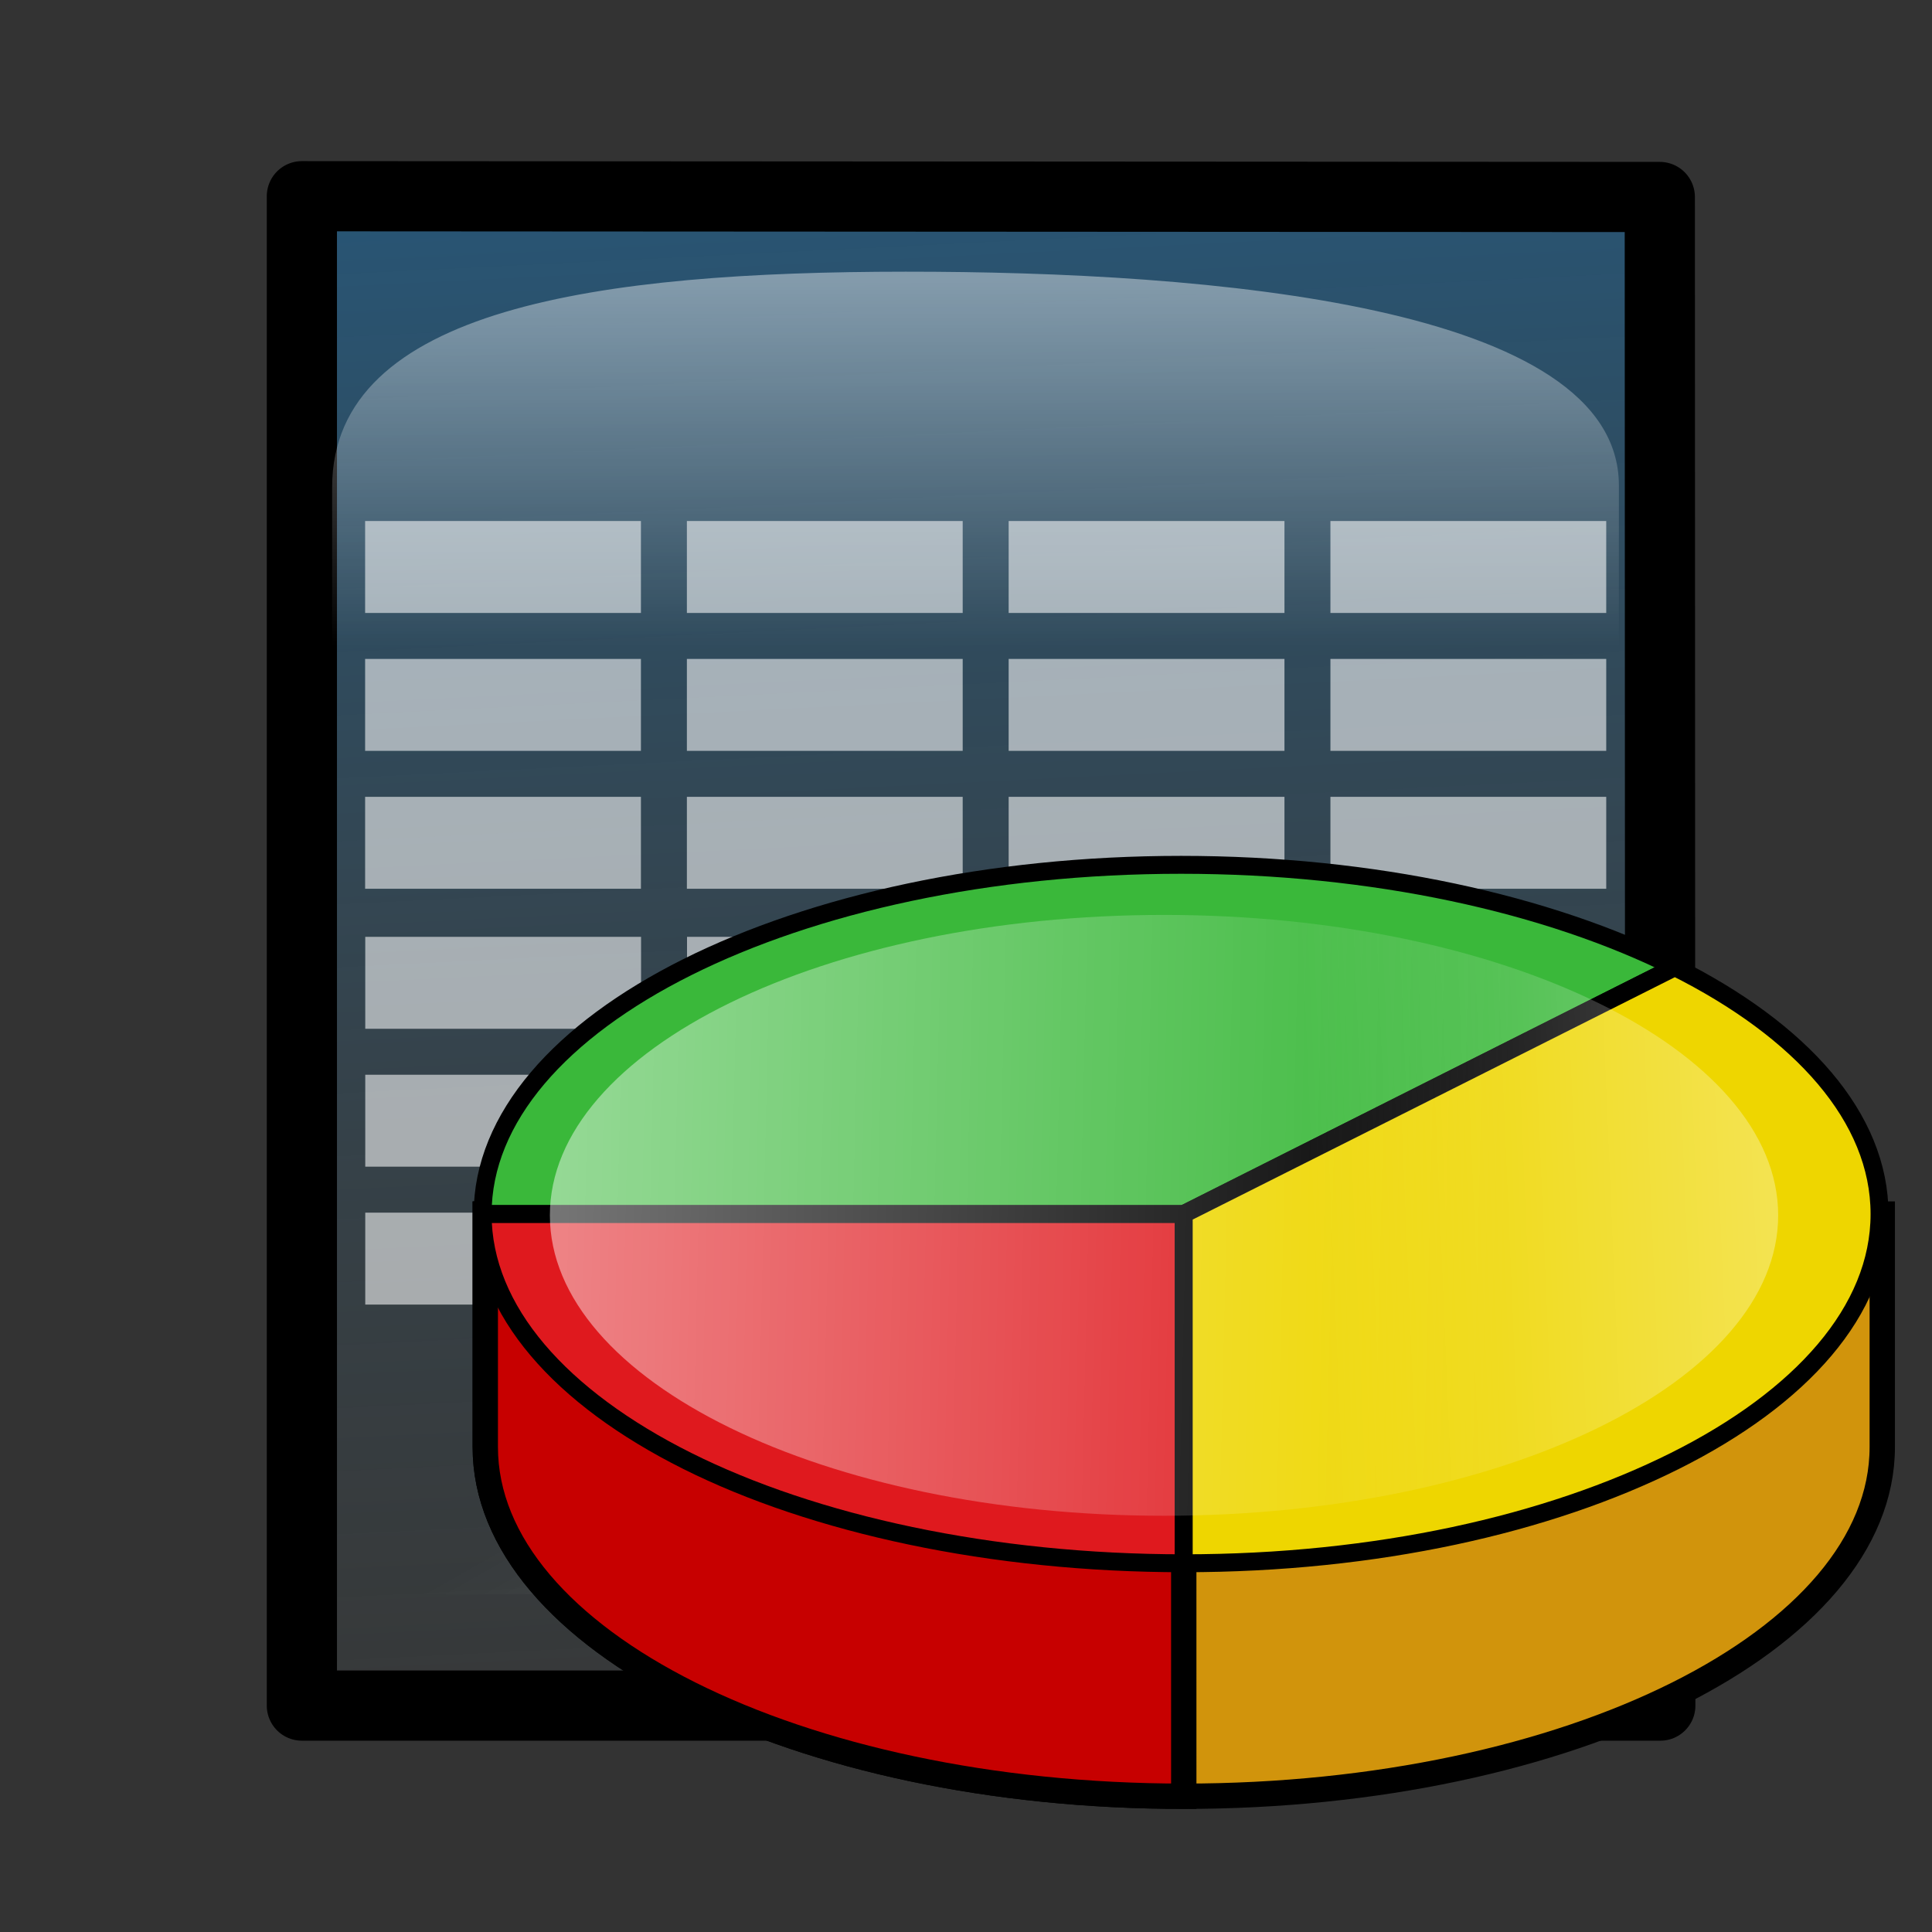 <?xml version="1.0" encoding="UTF-8" standalone="no"?>
<!-- Created with Inkscape (http://www.inkscape.org/) -->
<!-- 
Created By Andrew Fitzsimon.
Much of this document has been manually cleaned and crafted in a text editor so that only the colour definitions and basic presentation related data remain in the XML. 
Changes to this document may compromise the structure of this palette.
-->
<svg
   xmlns:dc="http://purl.org/dc/elements/1.1/"
   xmlns:cc="http://creativecommons.org/ns#"
   xmlns:rdf="http://www.w3.org/1999/02/22-rdf-syntax-ns#"
   xmlns:svg="http://www.w3.org/2000/svg"
   xmlns="http://www.w3.org/2000/svg"
   xmlns:xlink="http://www.w3.org/1999/xlink"
   xmlns:sodipodi="http://sodipodi.sourceforge.net/DTD/sodipodi-0.dtd"
   xmlns:inkscape="http://www.inkscape.org/namespaces/inkscape"
   version="1.0"
   x="00"
   y="00"
   width="128"
   height="128"
   id="Etiquette"
   sodipodi:version="0.32"
   inkscape:version="0.46"
   sodipodi:docname="list2.svg"
   sodipodi:docbase="/usr/share/icons/dlg-etiquette/scalable/apps"
   inkscape:output_extension="org.inkscape.output.svg.inkscape">
  <rect width="100%" height="100%" fill="#333333" stroke="none"/>
  <sodipodi:namedview
     id="base"
     pagecolor="#ffffff"
     bordercolor="#666666"
     borderopacity="1.0"
     inkscape:pageopacity="0.0000000"
     inkscape:pageshadow="0"
     inkscape:zoom="2.8284271"
     inkscape:cx="29.876459"
     inkscape:cy="46.350280"
     inkscape:window-width="763"
     inkscape:window-height="538"
     inkscape:window-x="338"
     inkscape:window-y="171"
     inkscape:current-layer="Etiquette"
     showgrid="false"
     inkscape:grid-points="false"
     gridtolerance="40pt"
     showborder="true"
     inkscape:grid-bbox="false"
     showguides="true"
     inkscape:guide-bbox="true">
    <inkscape:grid
       id="GridFromPre046Settings"
       type="xygrid"
       originx="0px"
       originy="0pt"
       spacingx="2pt"
       spacingy="2pt"
       color="#3f3fff"
       empcolor="#3f3fff"
       opacity="0.082"
       empopacity="0.082"
       empspacing="2"
       units="pt"
       visible="true"
       enabled="true" />
  </sodipodi:namedview>
  <defs
     id="Gradients">
    <inkscape:perspective
       sodipodi:type="inkscape:persp3d"
       inkscape:vp_x="0 : 64 : 1"
       inkscape:vp_y="0 : 1000 : 0"
       inkscape:vp_z="128 : 64 : 1"
       inkscape:persp3d-origin="64 : 42.666667 : 1"
       id="perspective10439" />
    <linearGradient
       inkscape:collect="always"
       id="linearGradient96">
      <stop
         style="stop-color:#000000;stop-opacity:1;"
         offset="0"
         id="stop97" />
      <stop
         style="stop-color:#000000;stop-opacity:0;"
         offset="1"
         id="stop98" />
    </linearGradient>
    <linearGradient
       id="WhiteTransparent">
      <stop
         style="stop-color:#ffffff;stop-opacity:1;"
         offset="0"
         id="stopWhiteFull" />
      <stop
         style="stop-color:#ffffff;stop-opacity:0;"
         offset="1"
         id="stopWhiteTransparent" />
    </linearGradient>
    <linearGradient
       inkscape:collect="always"
       xlink:href="#WhiteTransparent"
       id="linearGradient5690"
       gradientUnits="userSpaceOnUse"
       gradientTransform="matrix(1.238,0,0,0.728,-22.931,-25.418)"
       x1="203.228"
       y1="283.585"
       x2="64.172"
       y2="139.45" />
    <linearGradient
       inkscape:collect="always"
       id="linearGradient230">
      <stop
         style="stop-color:#000000;stop-opacity:1;"
         offset="0"
         id="stop231" />
      <stop
         style="stop-color:#000000;stop-opacity:0;"
         offset="1"
         id="stop232" />
    </linearGradient>
    <linearGradient
       inkscape:collect="always"
       id="linearGradient217">
      <stop
         style="stop-color:#000000;stop-opacity:1;"
         offset="0"
         id="stop218" />
      <stop
         style="stop-color:#000000;stop-opacity:0;"
         offset="1"
         id="stop219" />
    </linearGradient>
    <linearGradient
       id="linearGradient204">
      <stop
         style="stop-color:#0079d2;stop-opacity:1;"
         offset="0"
         id="stop205" />
      <stop
         style="stop-color:#565248;stop-opacity:0;"
         offset="1"
         id="stop206" />
    </linearGradient>
    <linearGradient
       id="linearGradient1824">
      <stop
         style="stop-color:#000000;stop-opacity:1;"
         offset="0"
         id="stop1825" />
      <stop
         style="stop-color:#000000;stop-opacity:0;"
         offset="1"
         id="stop1826" />
    </linearGradient>
    <linearGradient
       id="linearGradient151">
      <stop
         style="stop-color:#ffffff;stop-opacity:1;"
         offset="0"
         id="stop152" />
      <stop
         style="stop-color:#ffffff;stop-opacity:0;"
         offset="1"
         id="stop153" />
    </linearGradient>
    <linearGradient
       inkscape:collect="always"
       xlink:href="#linearGradient1681"
       id="linearGradient5316"
       gradientUnits="userSpaceOnUse"
       gradientTransform="matrix(3.099975e-2,4.425737e-2,-0.223,0.156,34.565,89.772)"
       x1="201.18"
       y1="54.402"
       x2="201.18"
       y2="-9.005" />
    <linearGradient
       inkscape:collect="always"
       xlink:href="#linearGradient1681"
       id="linearGradient5317"
       gradientUnits="userSpaceOnUse"
       gradientTransform="matrix(3.668485e-2,5.237381e-2,-0.188,0.132,34.565,89.772)"
       x1="179.4"
       y1="62.501"
       x2="179.4"
       y2="-10.426" />
    <linearGradient
       id="linearGradient1681">
      <stop
         style="stop-color:#ffffff;stop-opacity:1;"
         offset="0"
         id="stop1682" />
      <stop
         style="stop-color:#ffffff;stop-opacity:0;"
         offset="1"
         id="stop1683" />
    </linearGradient>
    <linearGradient
       inkscape:collect="always"
       xlink:href="#linearGradient1681"
       id="linearGradient5318"
       gradientUnits="userSpaceOnUse"
       gradientTransform="matrix(0.127,0.182,-4.533,3.175,114.288,33.968)"
       x1="66.824"
       y1="14.652"
       x2="51.314"
       y2="14.688" />
    <linearGradient
       id="linearGradient5269">
      <stop
         style="stop-color:#ffffff;stop-opacity:1;"
         offset="0"
         id="stop5270" />
      <stop
         style="stop-color:#ffffff;stop-opacity:0;"
         offset="1"
         id="stop5271" />
    </linearGradient>
    <linearGradient
       inkscape:collect="always"
       xlink:href="#linearGradient5269"
       id="linearGradient5319"
       gradientUnits="userSpaceOnUse"
       gradientTransform="matrix(0.361,0.516,-1.595,1.117,114.288,33.968)"
       x1="28.299"
       y1="44.076"
       x2="21.611"
       y2="44.291" />
    <linearGradient
       id="TransparentWhite">
      <stop
         style="stop-color:#ffffff;stop-opacity:0;"
         offset="0"
         id="stopwhitefull" />
      <stop
         style="stop-color:#ffffff;stop-opacity:1;"
         offset="1"
         id="stopwhitetransparent" />
    </linearGradient>
    <linearGradient
       id="MaterialSoftShadow">
      <stop
         style="stop-color:#000000;stop-opacity:0.215;"
         offset="0"
         id="stop2619" />
      <stop
         style="stop-color:#000000;stop-opacity:0.098;"
         offset="0.5"
         id="stop2621" />
      <stop
         style="stop-color:#000000;stop-opacity:0;"
         offset="1"
         id="stop2620" />
    </linearGradient>
    <linearGradient
       inkscape:collect="always"
       xlink:href="#MaterialSoftShadow"
       id="linearGradient439"
       gradientUnits="userSpaceOnUse"
       gradientTransform="scale(0.961,1.041)"
       x1="-59.549"
       y1="197.542"
       x2="76.516"
       y2="66.195" />
    <linearGradient
       inkscape:collect="always"
       xlink:href="#TransparentWhite"
       id="linearGradient532"
       gradientUnits="userSpaceOnUse"
       gradientTransform="matrix(1.405,0,0,0.644,-4.242,-1.405)"
       x1="61.081"
       y1="68.733"
       x2="61.081"
       y2="30.724" />
    <linearGradient
       inkscape:collect="always"
       xlink:href="#linearGradient1824"
       id="linearGradient196"
       gradientUnits="userSpaceOnUse"
       gradientTransform="matrix(3.078849e-2,4.395577e-2,-0.224,0.157,71.336,90.312)"
       x1="-34.267"
       y1="-80.043"
       x2="-246.559"
       y2="-75.992" />
    <linearGradient
       inkscape:collect="always"
       xlink:href="#linearGradient217"
       id="linearGradient220"
       gradientTransform="matrix(1.018,-0.273,0.207,0.774,-19.841,11.417)"
       x1="18.686"
       y1="122.883"
       x2="32.252"
       y2="122.883"
       gradientUnits="userSpaceOnUse" />
    <linearGradient
       inkscape:collect="always"
       xlink:href="#linearGradient151"
       id="linearGradient225"
       gradientTransform="matrix(1.012,-0.271,0.208,0.778,-19.953,11)"
       x1="58.158"
       y1="105.244"
       x2="51.799"
       y2="109.975"
       gradientUnits="userSpaceOnUse" />
    <linearGradient
       inkscape:collect="always"
       xlink:href="#linearGradient230"
       id="linearGradient233"
       gradientTransform="matrix(2.641,-0.708,7.990724e-2,0.298,-19.841,11.417)"
       x1="7.637"
       y1="340.849"
       x2="13.62"
       y2="340.849"
       gradientUnits="userSpaceOnUse" />
    <radialGradient
       inkscape:collect="always"
       xlink:href="#MaterialSoftShadow"
       id="radialGradient407"
       gradientUnits="userSpaceOnUse"
       cx="-289.091"
       cy="598.367"
       fx="-197.274"
       fy="572.008"
       r="125.205" />
    <linearGradient
       inkscape:collect="always"
       xlink:href="#linearGradient204"
       id="linearGradient442"
       gradientUnits="userSpaceOnUse"
       gradientTransform="scale(0.949,1.054)"
       x1="57.884"
       y1="-65.489"
       x2="66.88"
       y2="136.106" />
    <linearGradient
       inkscape:collect="always"
       xlink:href="#TransparentWhite"
       id="linearGradient94"
       gradientTransform="scale(0.862,1.16)"
       x1="29.688"
       y1="93.795"
       x2="28.011"
       y2="92.923"
       gradientUnits="userSpaceOnUse" />
    <linearGradient
       inkscape:collect="always"
       xlink:href="#linearGradient5269"
       id="linearGradient108"
       gradientTransform="matrix(1.807,1.036796e-16,-2.547214e-17,0.553,-47.96,26.628)"
       x1="38.111"
       y1="127.597"
       x2="38.231"
       y2="141.172"
       gradientUnits="userSpaceOnUse" />
    <radialGradient
       inkscape:collect="always"
       xlink:href="#linearGradient96"
       id="radialGradient99"
       cx="-289.091"
       cy="598.367"
       fx="-289.091"
       fy="598.367"
       r="125.205"
       gradientUnits="userSpaceOnUse" />
    <linearGradient
       inkscape:collect="always"
       xlink:href="#WhiteTransparent"
       id="linearGradient1171"
       gradientUnits="userSpaceOnUse"
       gradientTransform="matrix(1.152,0,0,0.678,-37.435,-42.133)"
       x1="203.228"
       y1="283.585"
       x2="64.172"
       y2="139.45" />
    <linearGradient
       inkscape:collect="always"
       xlink:href="#TransparentWhite"
       id="linearGradient1172"
       gradientUnits="userSpaceOnUse"
       gradientTransform="matrix(-1.977,0,0,0.967,109.416,-79.799)"
       x1="18.447"
       y1="132.148"
       x2="50.512"
       y2="131.78" />
    <linearGradient
       inkscape:collect="always"
       xlink:href="#TransparentWhite"
       id="linearGradient1173"
       gradientUnits="userSpaceOnUse"
       gradientTransform="matrix(1.662,0,0,0.813,-2.08,-54.645)"
       x1="37.356"
       y1="126.202"
       x2="55.953"
       y2="125.819" />
  </defs>
  <path
     style="fill:url(#linearGradient442);fill-opacity:1.0;fill-rule:nonzero;stroke:#000000;stroke-width:4.65;stroke-linecap:butt;stroke-linejoin:round;stroke-miterlimit:4;stroke-dashoffset:0;stroke-opacity:1;stroke-dasharray:none;"
     d="M 20,13 L 109.966,13.051 L 110,113 L 20,113 L 20,13 z "
     id="path441"
     sodipodi:nodetypes="ccccc" />
  <path
     style="opacity:0.42;fill:url(#linearGradient532);fill-opacity:1;fill-rule:nonzero;stroke:none;stroke-width:0.334;stroke-linecap:round;stroke-linejoin:round;stroke-miterlimit:4;stroke-dasharray:1.337 1.337 ;stroke-dashoffset:0;stroke-opacity:1"
     d="M 22.005,32.286 C 22.005,20.381 39.815,18.007 60,18 C 80.185,17.993 107.256,20.233 107.256,32.167 L 107.256,60.738 L 22.005,60.857 L 22.005,32.286 z "
     id="path2345"
     sodipodi:nodetypes="cscccc" />
  <path
     style="opacity:0.57;fill:#ffffff;fill-opacity:1;fill-rule:evenodd;stroke:none;stroke-width:2.5;stroke-linecap:butt;stroke-linejoin:miter;stroke-miterlimit:4;stroke-dashoffset:0;stroke-opacity:1"
     d="M 24.19,34.519 L 24.19,40.61 L 42.463,40.61 L 42.463,34.519 L 24.19,34.519 z M 45.508,34.519 L 45.508,40.61 L 63.781,40.61 L 63.781,34.519 L 45.508,34.519 z M 66.826,34.519 L 66.826,40.61 L 85.099,40.61 L 85.099,34.519 L 66.826,34.519 z M 88.144,34.519 L 88.144,40.61 L 106.417,40.61 L 106.417,34.519 L 88.144,34.519 z M 24.19,43.655 L 24.19,49.746 L 42.463,49.746 L 42.463,43.655 L 24.19,43.655 z M 45.508,43.655 L 45.508,49.746 L 63.781,49.746 L 63.781,43.655 L 45.508,43.655 z M 66.826,43.655 L 66.826,49.746 L 85.099,49.746 L 85.099,43.655 L 66.826,43.655 z M 88.144,43.655 L 88.144,49.746 L 106.417,49.746 L 106.417,43.655 L 88.144,43.655 z M 24.19,52.792 L 24.19,58.883 L 42.463,58.883 L 42.463,52.792 L 24.19,52.792 z M 45.508,52.792 L 45.508,58.883 L 63.781,58.883 L 63.781,52.792 L 45.508,52.792 z M 66.826,52.792 L 66.826,58.883 L 85.099,58.883 L 85.099,52.792 L 66.826,52.792 z M 88.144,52.792 L 88.144,58.883 L 106.417,58.883 L 106.417,52.792 L 88.144,52.792 z "
     id="rect172"
     sodipodi:nodetypes="cccccccccccccccccccccccccccccccccccccccccccccccccccccccccccc" />
  <path
     style="opacity:0.57;fill:#ffffff;fill-opacity:1;fill-rule:evenodd;stroke:none;stroke-width:2.5;stroke-linecap:butt;stroke-linejoin:miter;stroke-miterlimit:4;stroke-dashoffset:0;stroke-opacity:1"
     d="M 24.199,62.068 L 24.199,68.159 L 42.472,68.159 L 42.472,62.068 L 24.199,62.068 z M 45.517,62.068 L 45.517,68.159 L 63.79,68.159 L 63.79,62.068 L 45.517,62.068 z M 66.835,62.068 L 66.835,68.159 L 85.108,68.159 L 85.108,62.068 L 66.835,62.068 z M 88.153,62.068 L 88.153,68.159 L 106.426,68.159 L 106.426,62.068 L 88.153,62.068 z M 24.199,71.205 L 24.199,77.295 L 42.472,77.295 L 42.472,71.205 L 24.199,71.205 z M 45.517,71.205 L 45.517,77.295 L 63.79,77.295 L 63.79,71.205 L 45.517,71.205 z M 66.835,71.205 L 66.835,77.295 L 85.108,77.295 L 85.108,71.205 L 66.835,71.205 z M 88.153,71.205 L 88.153,77.295 L 106.426,77.295 L 106.426,71.205 L 88.153,71.205 z M 24.199,80.341 L 24.199,86.432 L 42.472,86.432 L 42.472,80.341 L 24.199,80.341 z M 45.517,80.341 L 45.517,86.432 L 63.79,86.432 L 63.79,80.341 L 45.517,80.341 z M 66.835,80.341 L 66.835,86.432 L 85.108,86.432 L 85.108,80.341 L 66.835,80.341 z M 88.153,80.341 L 88.153,86.432 L 106.426,86.432 L 106.426,80.341 L 88.153,80.341 z "
     id="path1175"
     sodipodi:nodetypes="cccccccccccccccccccccccccccccccccccccccccccccccccccccccccccc" />
  <g
     id="g1162"
     transform="translate(26.886,32.862)">
    <path
       style="fill:url(#linearGradient1171);fill-opacity:1;fill-rule:evenodd;stroke:none;stroke-width:1pt;stroke-linecap:butt;stroke-linejoin:miter;stroke-opacity:1"
       d="M -2.08,72.768 L 59.79,72.768 C 66.04,72.768 73.048,65.76 73.048,59.51 L 73.048,28.575 L -2.08,72.768 z "
       id="path1710"
       sodipodi:nodetypes="czzcc" />
    <path
       d="M 5.265,47.572 L 5.265,63.006 C 5.265,75.777 25.999,86.144 51.542,86.144 C 77.085,86.144 97.819,75.777 97.819,63.006 L 97.819,47.572 L 5.265,47.572 z "
       style="fill:#d1940c;fill-opacity:1;fill-rule:evenodd;stroke:#000000;stroke-width:1.679;stroke-linecap:butt;stroke-linejoin:miter;stroke-miterlimit:4;stroke-opacity:1"
       id="path3867" />
    <path
       d="M 5.265,47.572 L 5.265,63.006 C 5.265,75.777 25.999,86.144 51.542,86.144 L 51.539,47.572 L 5.265,47.572 z "
       style="fill:#c70000;fill-opacity:1;fill-rule:evenodd;stroke:#000000;stroke-width:1.679;stroke-linecap:butt;stroke-linejoin:miter;stroke-miterlimit:4;stroke-opacity:1"
       id="path3869" />
    <path
       d="M 51.539,47.572 L 5.09,47.572 C 5.09,41.186 10.273,35.402 18.648,31.214 C 27.024,27.026 38.592,24.435 51.364,24.435 C 64.135,24.435 75.704,27.026 84.079,31.214 L 51.539,47.572 z "
       style="fill:#3ab83a;fill-opacity:1;fill-rule:evenodd;stroke:#000000;stroke-width:1.187;stroke-linecap:butt;stroke-linejoin:miter;stroke-miterlimit:4;stroke-opacity:1"
       id="path3870" />
    <path
       d="M 51.539,70.708 C 38.767,70.708 27.024,68.117 18.648,63.929 C 10.273,59.741 5.09,53.957 5.09,47.572 L 51.539,47.572 L 51.539,70.708 z "
       style="fill:#df191e;fill-opacity:1;fill-rule:evenodd;stroke:#000000;stroke-width:1.187;stroke-linecap:butt;stroke-linejoin:miter;stroke-miterlimit:4;stroke-opacity:1"
       id="path3871" />
    <path
       d="M 97.638,47.572 C 97.638,53.957 92.455,59.741 84.079,63.929 C 75.704,68.117 64.31,70.708 51.539,70.708 L 51.539,47.572 L 84.079,31.214 C 92.455,35.402 97.638,41.186 97.638,47.572 z "
       style="fill:#eed600;fill-opacity:1;fill-rule:evenodd;stroke:#000000;stroke-width:1.187;stroke-linecap:butt;stroke-linejoin:miter;stroke-miterlimit:4;stroke-opacity:1"
       id="path3872" />
    <path
       style="opacity:0.462;fill:url(#linearGradient1172);fill-opacity:1;fill-rule:evenodd;stroke:none;stroke-width:2.5;stroke-linecap:butt;stroke-linejoin:miter;stroke-miterlimit:4;stroke-dashoffset:0;stroke-opacity:1"
       d="M 9.545,47.657 C 9.545,58.644 27.773,67.561 50.233,67.561 C 72.693,67.561 90.922,58.644 90.922,47.657 C 90.922,36.67 72.693,27.754 50.233,27.754 C 27.773,27.754 9.545,36.67 9.545,47.657 z "
       id="path164" />
    <path
       style="opacity:0.32;fill:url(#linearGradient1173);fill-opacity:1;fill-rule:evenodd;stroke:none;stroke-width:2.5;stroke-linecap:butt;stroke-linejoin:miter;stroke-miterlimit:4;stroke-dashoffset:0;stroke-opacity:1"
       d="M 90.922,47.657 C 90.922,58.644 72.693,67.561 50.233,67.561 C 27.773,67.561 9.545,58.644 9.545,47.657 C 9.545,36.67 27.773,27.754 50.233,27.754 C 72.693,27.754 90.922,36.67 90.922,47.657 z "
       id="path170" />
  </g>
</svg>

